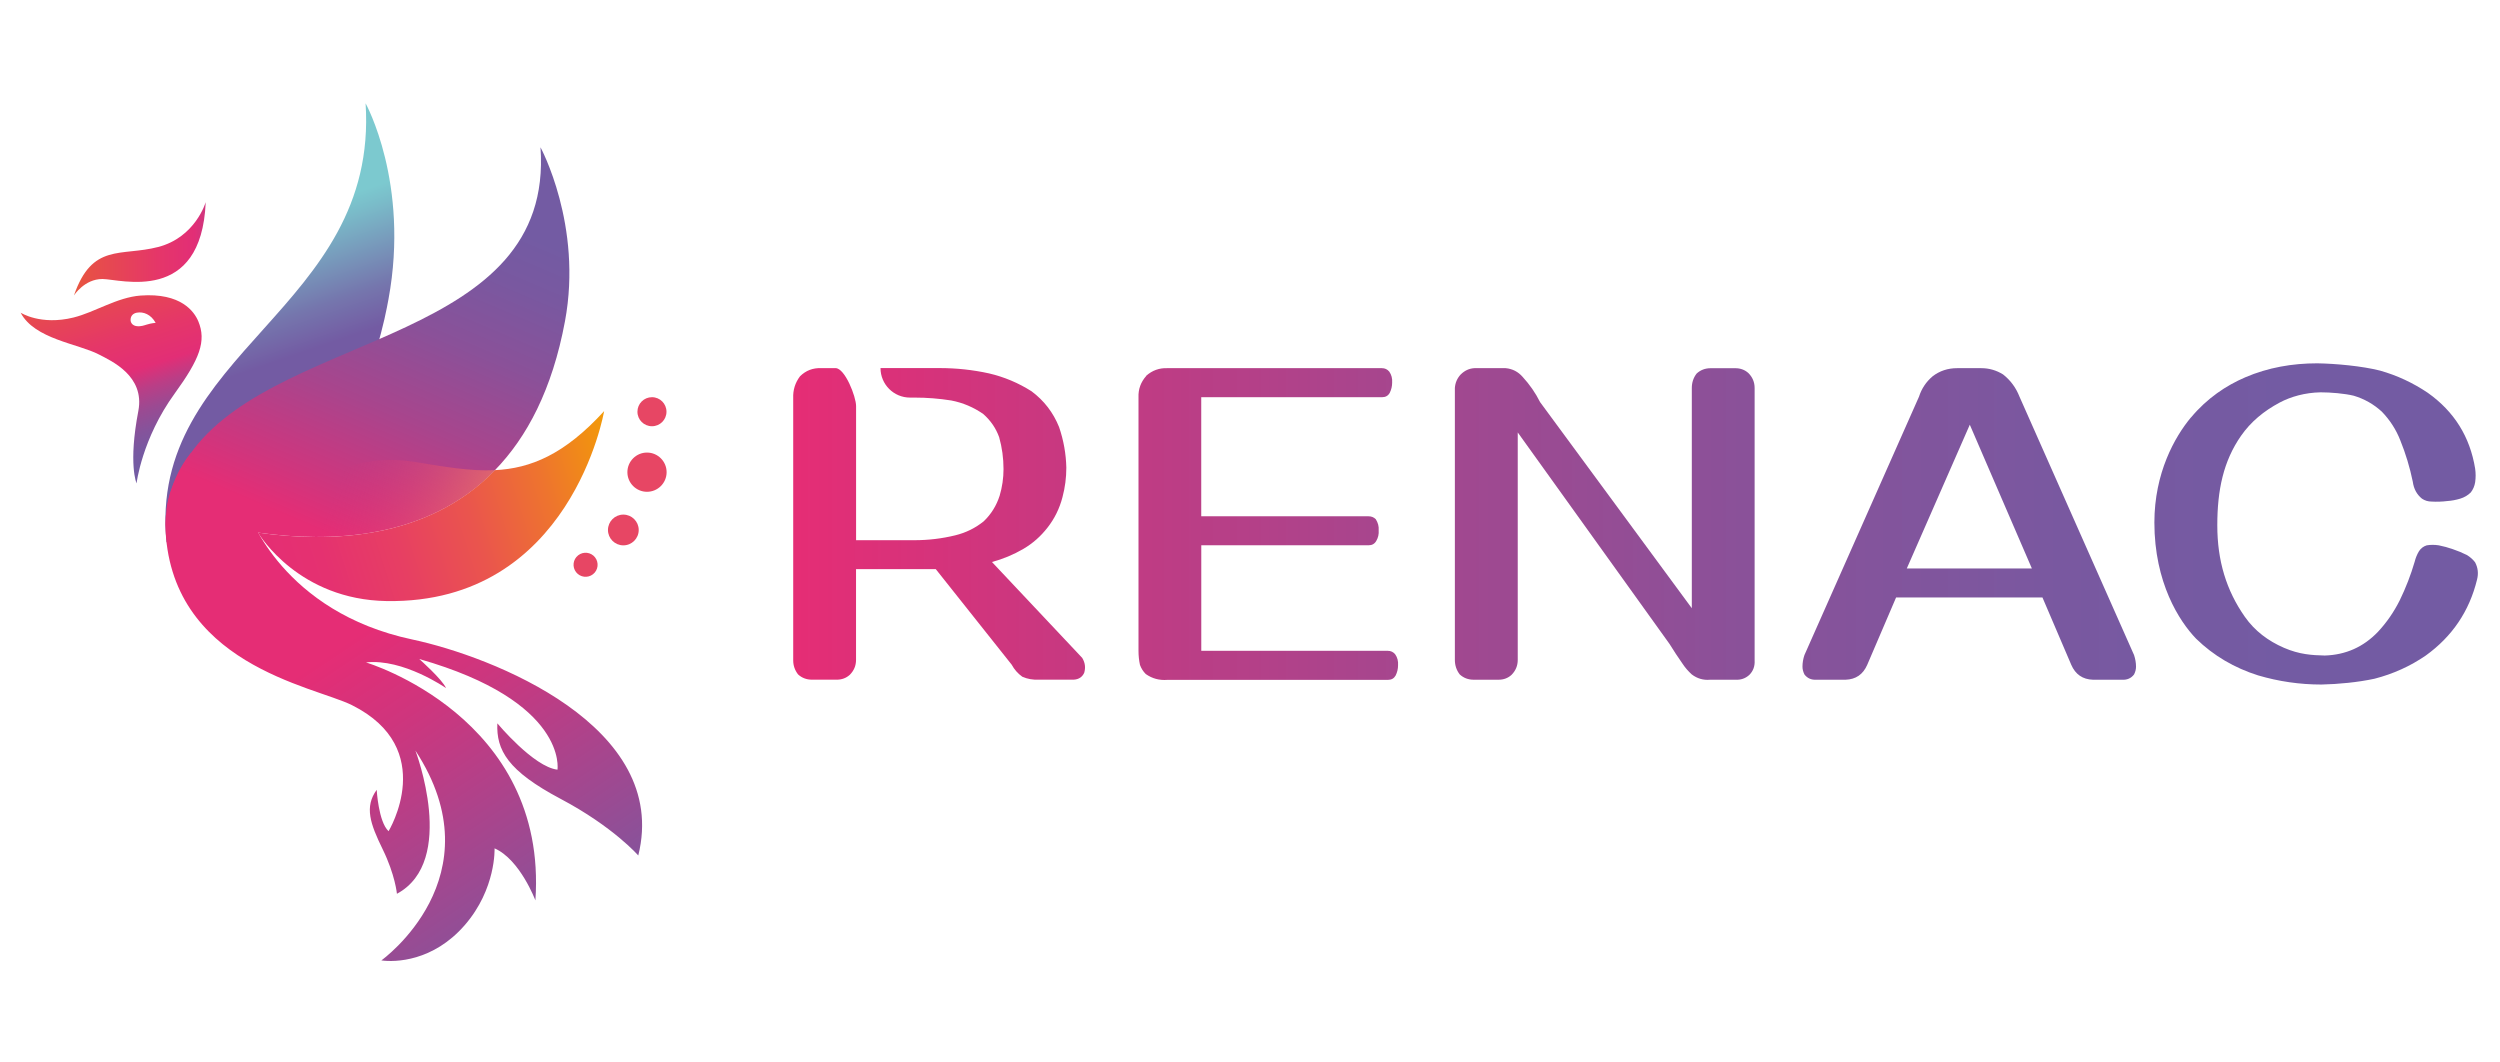 <svg width="113" height="48" viewBox="0 0 113 48" fill="none" xmlns="http://www.w3.org/2000/svg">
<g clip-path="url(#clip0_650_6979)">
<path d="M51.803 16.99C52.08 16.742 52.4 16.627 52.765 16.641H62.465C62.597 16.641 62.706 16.692 62.794 16.795C62.896 16.941 62.939 17.109 62.925 17.298C62.925 17.458 62.888 17.611 62.816 17.757C62.742 17.889 62.628 17.954 62.468 17.954H54.296V23.336H61.856C61.987 23.336 62.096 23.379 62.184 23.467C62.287 23.627 62.33 23.795 62.316 23.97C62.33 24.144 62.293 24.304 62.207 24.45C62.133 24.581 62.018 24.647 61.858 24.647H54.298V29.417H62.732C62.864 29.417 62.972 29.468 63.06 29.571C63.163 29.716 63.206 29.884 63.192 30.073C63.192 30.233 63.155 30.387 63.083 30.533C63.009 30.664 62.894 30.73 62.734 30.73H52.771C52.406 30.759 52.08 30.672 51.789 30.467C51.672 30.35 51.584 30.213 51.526 30.053C51.483 29.85 51.46 29.638 51.46 29.419V17.956C51.446 17.593 51.563 17.271 51.809 16.994L51.803 16.99Z" fill="url(#paint0_linear_650_6979)"/>
<path d="M66.027 16.924C66.201 16.75 66.406 16.655 66.638 16.641H68.058C68.364 16.67 68.618 16.801 68.823 17.035C69.143 17.384 69.406 17.763 69.609 18.172L76.47 27.492V17.538C76.47 17.289 76.542 17.072 76.689 16.883C76.864 16.723 77.075 16.643 77.323 16.643H78.437C78.669 16.643 78.866 16.717 79.026 16.861C79.215 17.049 79.309 17.275 79.309 17.538V29.852C79.324 30.114 79.244 30.332 79.069 30.506C78.895 30.666 78.684 30.738 78.435 30.724H77.299C76.993 30.752 76.716 30.672 76.468 30.484C76.308 30.338 76.168 30.178 76.053 30.003C75.848 29.712 75.653 29.413 75.463 29.107L68.602 19.546V29.829C68.602 30.092 68.507 30.317 68.319 30.506C68.159 30.652 67.962 30.724 67.728 30.724H66.614C66.365 30.724 66.154 30.644 65.98 30.484C65.834 30.295 65.76 30.075 65.76 29.829V17.538C65.775 17.304 65.863 17.101 66.023 16.926L66.027 16.924Z" fill="url(#paint1_linear_650_6979)"/>
<path d="M86.739 17.93C86.856 17.566 87.059 17.261 87.35 17.012C87.67 16.764 88.042 16.641 88.464 16.641H89.556C89.904 16.641 90.233 16.735 90.538 16.924C90.873 17.187 91.121 17.521 91.281 17.93L96.46 29.61C96.517 29.784 96.548 29.958 96.548 30.135C96.548 30.252 96.519 30.367 96.46 30.484C96.328 30.658 96.146 30.738 95.914 30.724H94.603C94.137 30.709 93.809 30.484 93.62 30.047L92.319 27.006H85.703L84.4 30.047C84.211 30.484 83.883 30.709 83.417 30.724H82.106C81.872 30.738 81.692 30.658 81.56 30.484C81.503 30.367 81.472 30.25 81.472 30.135C81.472 29.96 81.501 29.786 81.56 29.61L86.739 17.93ZM91.841 25.695L89.035 19.197L86.187 25.695H91.843H91.841Z" fill="url(#paint2_linear_650_6979)"/>
<path d="M99.034 18.869C99.76 17.999 100.624 17.425 101.484 17.055C102.524 16.61 103.618 16.422 104.74 16.422C105.585 16.436 106.759 16.545 107.573 16.75C108.345 16.967 109.067 17.304 109.736 17.755C110.93 18.6 111.644 19.743 111.877 21.186C111.906 21.389 111.906 21.594 111.877 21.797C111.849 21.971 111.783 22.125 111.681 22.256C111.549 22.388 111.389 22.482 111.2 22.54C111.012 22.597 110.815 22.634 110.61 22.648C110.376 22.677 110.144 22.685 109.91 22.671C109.75 22.671 109.604 22.628 109.473 22.54C109.239 22.351 109.102 22.096 109.058 21.774C108.927 21.134 108.738 20.506 108.49 19.895C108.301 19.415 108.024 18.984 107.659 18.607C107.294 18.272 106.873 18.032 106.391 17.887C105.969 17.784 105.341 17.733 104.89 17.733C104.19 17.747 103.546 17.927 103.041 18.196C102.323 18.578 101.734 19.068 101.295 19.698C100.499 20.841 100.222 22.144 100.222 23.746C100.222 25.348 100.63 26.688 101.469 27.882C101.917 28.518 102.518 28.97 103.236 29.281C103.933 29.583 104.498 29.616 105.08 29.63C106.026 29.601 106.828 29.244 107.483 28.559C107.877 28.137 108.203 27.663 108.466 27.139C108.743 26.571 108.968 25.988 109.143 25.391C109.186 25.217 109.251 25.057 109.34 24.911C109.428 24.78 109.543 24.694 109.688 24.649C109.863 24.62 110.045 24.62 110.234 24.649C110.452 24.692 110.663 24.751 110.868 24.823C111.086 24.897 111.297 24.983 111.502 25.086C111.648 25.174 111.771 25.283 111.873 25.414C112.005 25.662 112.033 25.925 111.962 26.2C111.613 27.628 110.839 28.77 109.645 29.63C108.946 30.11 108.174 30.461 107.329 30.678C106.586 30.839 105.684 30.927 104.926 30.941C103.95 30.941 102.996 30.802 102.064 30.527C101.002 30.192 100.05 29.638 99.262 28.867C98.505 28.081 97.378 26.339 97.378 23.617C97.378 21.383 98.296 19.749 99.03 18.869H99.034Z" fill="url(#paint3_linear_650_6979)"/>
<path d="M48.92 29.741L44.836 25.402C45.33 25.27 45.804 25.073 46.255 24.811C46.678 24.563 47.041 24.242 47.347 23.849C47.667 23.44 47.892 22.983 48.024 22.472C48.141 22.035 48.198 21.592 48.198 21.138C48.184 20.513 48.075 19.901 47.87 19.302C47.607 18.648 47.193 18.108 46.625 17.685C46.028 17.306 45.387 17.037 44.702 16.877C43.974 16.717 43.231 16.637 42.474 16.637H39.799C39.799 17.374 40.396 17.971 41.132 17.971H41.34C41.894 17.971 42.445 18.014 42.999 18.102C43.525 18.204 44.005 18.408 44.442 18.713C44.776 19.005 45.016 19.355 45.162 19.762C45.293 20.227 45.359 20.71 45.359 21.204C45.359 21.612 45.301 22.012 45.184 22.406C45.039 22.858 44.799 23.243 44.464 23.563C44.085 23.869 43.656 24.08 43.176 24.197C42.579 24.343 41.967 24.417 41.34 24.417H38.695V18.354C38.695 17.927 38.192 16.639 37.766 16.639H37.121C36.742 16.625 36.422 16.748 36.159 17.01C35.94 17.302 35.839 17.63 35.853 17.993V29.848C35.853 30.081 35.925 30.291 36.071 30.482C36.245 30.642 36.457 30.722 36.705 30.722H37.819C38.051 30.722 38.248 30.648 38.41 30.502C38.599 30.313 38.693 30.088 38.693 29.825V25.726H42.298L45.728 30.043C45.845 30.26 46.005 30.443 46.208 30.588C46.44 30.691 46.688 30.734 46.951 30.72H48.545C48.762 30.705 48.916 30.603 49.005 30.414C49.076 30.18 49.048 29.954 48.916 29.737L48.92 29.741Z" fill="url(#paint4_linear_650_6979)"/>
<path d="M9.296 9.143C9.296 9.143 8.834 10.729 7.145 11.165C5.456 11.601 4.168 10.971 3.343 13.352C3.343 13.352 3.819 12.608 4.631 12.611C5.441 12.615 9.101 13.773 9.298 9.145L9.296 9.143Z" fill="url(#paint5_linear_650_6979)"/>
<path d="M16.525 4.67C16.525 4.67 18.525 8.271 17.56 13.52C17.253 15.185 15.686 23.47 7.528 24.511C6.661 15.879 17.129 14.009 16.525 4.67Z" fill="url(#paint6_linear_650_6979)"/>
<path d="M8.962 14.52C8.781 14.085 8.179 13.226 6.357 13.359C5.291 13.438 4.288 14.113 3.321 14.352C1.832 14.72 0.933 14.133 0.933 14.133C1.557 15.333 3.534 15.532 4.476 16.025C5.027 16.313 6.557 16.986 6.253 18.575C5.791 20.983 6.172 21.848 6.172 21.848C6.172 21.848 6.415 19.825 7.893 17.791C9.027 16.227 9.337 15.419 8.962 14.518V14.52ZM6.621 14.675C6.528 14.704 6.36 14.766 6.18 14.742C5.993 14.719 5.902 14.591 5.902 14.461C5.902 14.268 6.023 14.164 6.185 14.133C6.482 14.078 6.827 14.213 7.035 14.593C7.035 14.593 6.853 14.602 6.621 14.675Z" fill="url(#paint7_linear_650_6979)"/>
<path d="M11.268 23.227C11.268 23.227 12.774 27.658 18.632 28.904C22.235 29.67 30.304 32.816 28.85 38.668C28.85 38.668 27.725 37.371 25.337 36.107C22.949 34.842 22.429 33.908 22.48 32.695C22.48 32.695 24.123 34.669 25.198 34.789C25.198 34.789 25.683 31.708 18.95 29.787C18.95 29.787 19.988 30.705 20.161 31.102C20.161 31.102 18.222 29.753 16.544 29.942C16.544 29.942 24.776 32.389 24.2 40.698C24.2 40.698 23.507 38.852 22.354 38.345C22.354 38.345 22.434 40.175 21.004 41.819C19.574 43.462 17.859 43.497 17.237 43.411C17.237 43.411 22.516 39.638 18.776 33.925C18.776 33.925 20.685 38.922 17.941 40.399C17.941 40.399 17.864 39.547 17.299 38.391C16.733 37.234 16.465 36.47 17.027 35.7C17.027 35.7 17.105 37.145 17.563 37.57C17.563 37.57 19.836 33.834 15.907 31.872C14.175 31.008 7.608 30.028 7.473 23.714C7.473 23.714 7.435 21.921 8.641 20.459C10.319 21.651 11.266 23.229 11.266 23.229L11.268 23.227Z" fill="url(#paint8_linear_650_6979)"/>
<path d="M24.43 6.655C25.061 15.463 12.842 14.954 8.75 20.31C7.572 21.853 7.528 23.05 7.528 23.05C7.528 23.05 9.259 23.727 11.662 24.073C14.882 24.537 19.305 24.407 22.372 21.251C23.817 19.765 24.963 17.606 25.537 14.521C26.347 10.181 24.43 6.657 24.43 6.657V6.655Z" fill="url(#paint9_linear_650_6979)"/>
<path d="M22.372 21.251C21.238 21.308 20.057 21.091 18.715 20.874C14.374 20.169 11.656 24.066 11.656 24.066C11.656 24.066 11.658 24.07 11.66 24.073C14.88 24.537 19.304 24.407 22.37 21.251H22.372Z" fill="url(#paint10_linear_650_6979)"/>
<path d="M22.372 21.251C19.304 24.407 14.882 24.539 11.662 24.073C11.753 24.227 13.532 27.105 17.476 27.168C25.824 27.299 27.307 18.582 27.307 18.582C25.517 20.542 23.989 21.171 22.372 21.251Z" fill="url(#paint11_linear_650_6979)"/>
<path d="M26.803 25.956C27.04 25.771 27.081 25.429 26.896 25.192C26.711 24.956 26.369 24.915 26.133 25.1C25.896 25.285 25.855 25.627 26.04 25.863C26.225 26.099 26.567 26.141 26.803 25.956Z" fill="#E74664"/>
<path d="M30.125 18.61C30.125 18.973 29.832 19.266 29.469 19.266C29.106 19.266 28.812 18.973 28.812 18.61C28.812 18.247 29.106 17.953 29.469 17.953C29.832 17.953 30.125 18.247 30.125 18.61Z" fill="#E74664"/>
<path d="M28.87 23.955C28.87 24.34 28.558 24.65 28.175 24.65C27.792 24.65 27.48 24.338 27.48 23.955C27.48 23.572 27.792 23.26 28.175 23.26C28.558 23.26 28.87 23.572 28.87 23.955Z" fill="#E74664"/>
<path d="M30.131 21.343C30.131 21.833 29.733 22.229 29.244 22.229C28.756 22.229 28.358 21.831 28.358 21.343C28.358 20.854 28.756 20.456 29.244 20.456C29.733 20.456 30.131 20.854 30.131 21.343Z" fill="#E74664"/>
</g>
<defs>
<linearGradient id="paint0_linear_650_6979" x1="36.011" y1="23.683" x2="112.301" y2="23.683" gradientUnits="userSpaceOnUse">
<stop stop-color="#E52D75"/>
<stop offset="0.11" stop-color="#D0357D"/>
<stop offset="0.34" stop-color="#A8458D"/>
<stop offset="0.56" stop-color="#8A5199"/>
<stop offset="0.75" stop-color="#7958A0"/>
<stop offset="0.88" stop-color="#735BA3"/>
</linearGradient>
<linearGradient id="paint1_linear_650_6979" x1="35.986" y1="23.683" x2="112.317" y2="23.683" gradientUnits="userSpaceOnUse">
<stop stop-color="#E52D75"/>
<stop offset="0.11" stop-color="#D0357D"/>
<stop offset="0.34" stop-color="#A8458D"/>
<stop offset="0.56" stop-color="#8A5199"/>
<stop offset="0.75" stop-color="#7958A0"/>
<stop offset="0.88" stop-color="#735BA3"/>
</linearGradient>
<linearGradient id="paint2_linear_650_6979" x1="36.018" y1="23.684" x2="112.299" y2="23.684" gradientUnits="userSpaceOnUse">
<stop stop-color="#E52D75"/>
<stop offset="0.11" stop-color="#D0357D"/>
<stop offset="0.34" stop-color="#A8458D"/>
<stop offset="0.56" stop-color="#8A5199"/>
<stop offset="0.75" stop-color="#7958A0"/>
<stop offset="0.88" stop-color="#735BA3"/>
</linearGradient>
<linearGradient id="paint3_linear_650_6979" x1="36.736" y1="23.68" x2="112.296" y2="23.68" gradientUnits="userSpaceOnUse">
<stop stop-color="#E52D75"/>
<stop offset="0.11" stop-color="#D0357D"/>
<stop offset="0.34" stop-color="#A8458D"/>
<stop offset="0.56" stop-color="#8A5199"/>
<stop offset="0.75" stop-color="#7958A0"/>
<stop offset="0.88" stop-color="#735BA3"/>
</linearGradient>
<linearGradient id="paint4_linear_650_6979" x1="36.014" y1="23.682" x2="112.299" y2="23.682" gradientUnits="userSpaceOnUse">
<stop stop-color="#E52D75"/>
<stop offset="0.11" stop-color="#D0357D"/>
<stop offset="0.34" stop-color="#A8458D"/>
<stop offset="0.56" stop-color="#8A5199"/>
<stop offset="0.75" stop-color="#7958A0"/>
<stop offset="0.88" stop-color="#735BA3"/>
</linearGradient>
<linearGradient id="paint5_linear_650_6979" x1="3.341" y1="11.249" x2="13.594" y2="11.249" gradientUnits="userSpaceOnUse">
<stop stop-color="#E8563F"/>
<stop offset="0.08" stop-color="#E74E49"/>
<stop offset="0.37" stop-color="#E53669"/>
<stop offset="0.53" stop-color="#E22E76"/>
<stop offset="0.63" stop-color="#BA3E86"/>
<stop offset="0.73" stop-color="#9B4A92"/>
<stop offset="0.83" stop-color="#85539B"/>
<stop offset="0.92" stop-color="#7759A1"/>
<stop offset="1" stop-color="#735BA3"/>
</linearGradient>
<linearGradient id="paint6_linear_650_6979" x1="15.017" y1="23.167" x2="8.648" y2="4.603" gradientUnits="userSpaceOnUse">
<stop offset="0.37" stop-color="#735BA3"/>
<stop offset="0.46" stop-color="#7576AD"/>
<stop offset="0.64" stop-color="#7ABCC9"/>
<stop offset="0.68" stop-color="#7CC9CF"/>
</linearGradient>
<linearGradient id="paint7_linear_650_6979" x1="4.266" y1="12.192" x2="7.079" y2="20.947" gradientUnits="userSpaceOnUse">
<stop stop-color="#E8563F"/>
<stop offset="0.08" stop-color="#E74E49"/>
<stop offset="0.37" stop-color="#E53669"/>
<stop offset="0.53" stop-color="#E22E76"/>
<stop offset="0.63" stop-color="#BA3E86"/>
<stop offset="0.73" stop-color="#9B4A92"/>
<stop offset="0.83" stop-color="#85539B"/>
<stop offset="0.92" stop-color="#7759A1"/>
<stop offset="1" stop-color="#735BA3"/>
</linearGradient>
<linearGradient id="paint8_linear_650_6979" x1="12.379" y1="23.459" x2="26.169" y2="44.108" gradientUnits="userSpaceOnUse">
<stop offset="0.26" stop-color="#E52D75"/>
<stop offset="0.43" stop-color="#CF357D"/>
<stop offset="0.77" stop-color="#994B93"/>
<stop offset="1" stop-color="#735BA3"/>
</linearGradient>
<linearGradient id="paint9_linear_650_6979" x1="14.451" y1="23.982" x2="21.566" y2="7.235" gradientUnits="userSpaceOnUse">
<stop stop-color="#E52D75"/>
<stop offset="0.11" stop-color="#D0357D"/>
<stop offset="0.34" stop-color="#A8458D"/>
<stop offset="0.56" stop-color="#8A5199"/>
<stop offset="0.75" stop-color="#7958A0"/>
<stop offset="0.88" stop-color="#735BA3"/>
</linearGradient>
<linearGradient id="paint10_linear_650_6979" x1="12.364" y1="20.762" x2="22.814" y2="25.029" gradientUnits="userSpaceOnUse">
<stop offset="0.28" stop-color="#E52D75" stop-opacity="0"/>
<stop offset="0.55" stop-color="#E84B6E" stop-opacity="0.36"/>
<stop offset="1" stop-color="#EE8363"/>
</linearGradient>
<linearGradient id="paint11_linear_650_6979" x1="28.832" y1="21.104" x2="11.813" y2="26.551" gradientUnits="userSpaceOnUse">
<stop stop-color="#F4A300"/>
<stop offset="0.03" stop-color="#F39C06"/>
<stop offset="0.24" stop-color="#EE742E"/>
<stop offset="0.44" stop-color="#EA554D"/>
<stop offset="0.64" stop-color="#E73F63"/>
<stop offset="0.83" stop-color="#E53170"/>
<stop offset="1" stop-color="#E52D75"/>
</linearGradient>
<clipPath id="clip0_650_6979">
<rect width="112.734" height="48" fill="white"/>
</clipPath>
</defs>
</svg>
